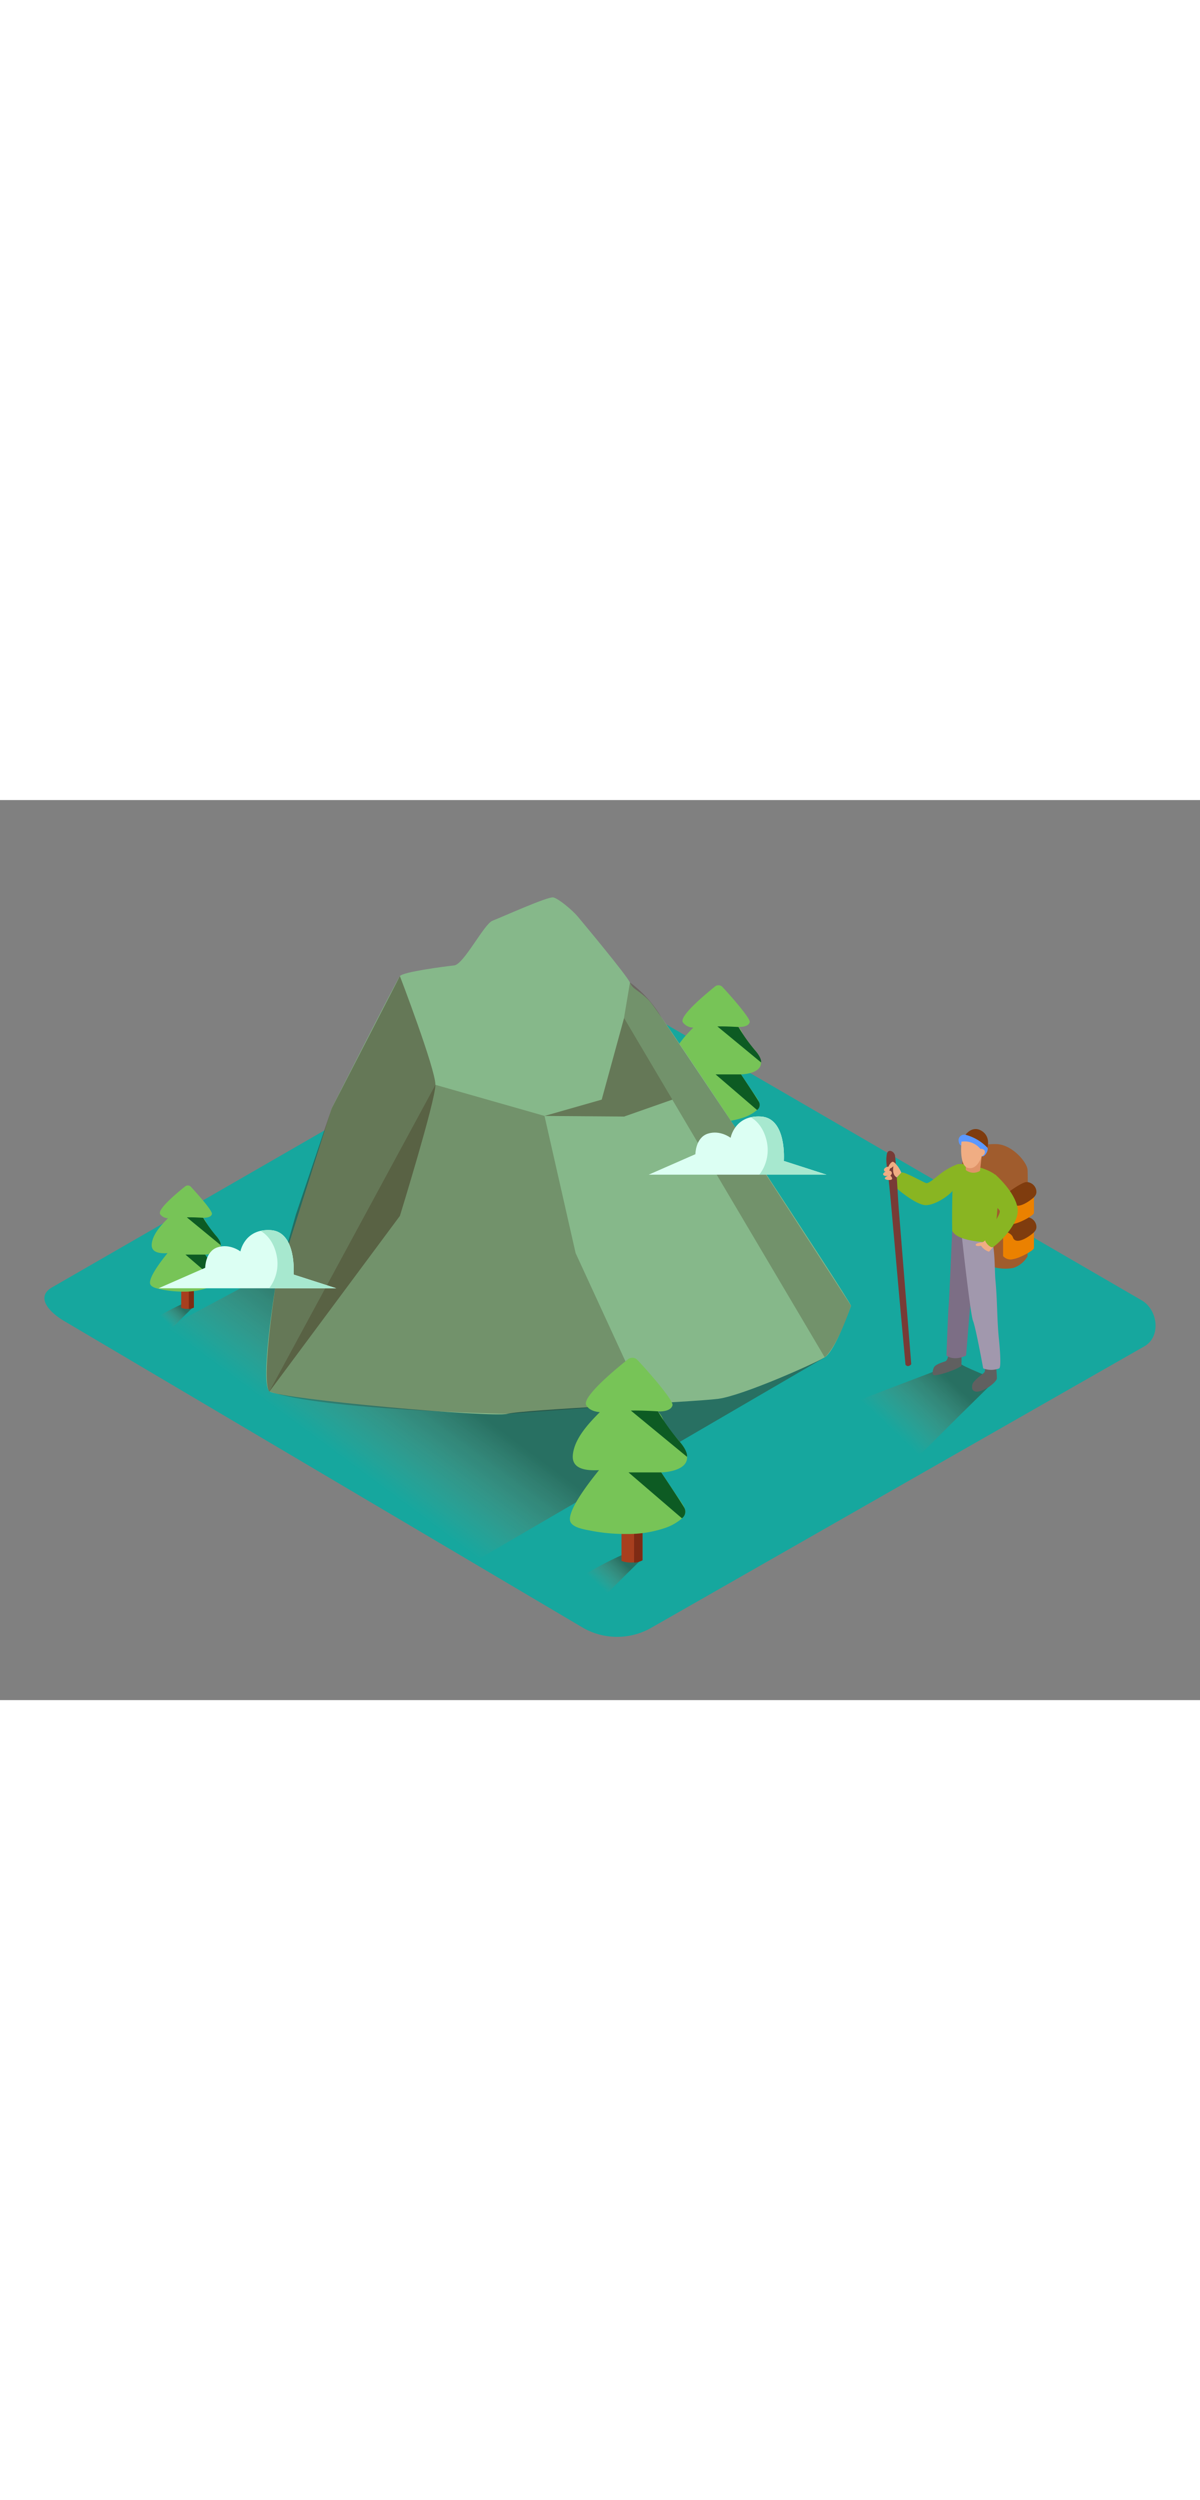 <svg id="Layer_2" data-name="Layer 2" xmlns="http://www.w3.org/2000/svg" xmlns:xlink="http://www.w3.org/1999/xlink" viewBox="0 0 400 300" data-imageid="hiking-isometric-e10a4" imageName="Hiking" class="illustrations_image" style="width: 144px;"><rect x="0" y="0" width="400" height="300" fill="#808080" stroke="none"/><defs><linearGradient id="linear-gradient" x1="295.72" y1="208.47" x2="313.01" y2="190.09" gradientUnits="userSpaceOnUse"><stop offset="0" stop-color="#ff734d" stop-opacity="0"/><stop offset="1" stop-color="#42210b"/></linearGradient><linearGradient id="linear-gradient-2" x1="125.63" y1="227.89" x2="148.72" y2="196.69" xlink:href="#linear-gradient"/><linearGradient id="linear-gradient-3" x1="230.23" y1="120.17" x2="236.24" y2="113.77" xlink:href="#linear-gradient"/><linearGradient id="linear-gradient-4" x1="55.37" y1="173.8" x2="60.04" y2="168.83" xlink:href="#linear-gradient"/><linearGradient id="linear-gradient-5" x1="198.79" y1="261.1" x2="206.54" y2="252.86" xlink:href="#linear-gradient"/></defs><title>PP</title><path d="M194.51,276,22,174c-5.49-3.08-10.2-8.15-4.85-11.46L190.29,62.78c2.6-1.61,6.54-2.66,9.18-1.13L380.54,166.74c5.49,3.19,6.48,12.1,1,15.29L217.25,275.8A22.94,22.94,0,0,1,194.51,276Z" fill="#16a79e"/><path d="M278.91,203.17c2.11-.35,10.16,3.77,11,4.73-1.48,14.59,9,7.46,13.61,11.14l4-1.65q12-12,24.12-23.86c-2.77-2-9.74-4.12-12.42-6.22C305.84,192.81,295.41,196.24,278.91,203.17Z" opacity="0.41" fill="url(#linear-gradient)"/><polyline points="274.94 185.75 157.59 254.14 39.66 184.44 119.99 141.4" opacity="0.41" fill="url(#linear-gradient-2)"/><path d="M225.65,118.86c.73-.12,1.33-.11,1.61.23-.51,5.08,3.14,2.6,4.74,3.88l1.38-.58q4.17-4.18,8.39-8.3c-1-.7-1.9-1.43-2.83-2.16A88.88,88.88,0,0,0,225.65,118.86Z" opacity="0.41" fill="url(#linear-gradient-3)"/><path d="M242.16,114.13v-25h-5.45v25.24A7.28,7.28,0,0,0,242.16,114.13Z" fill="#a83f1e"/><path d="M240,89.18V114.8a5.48,5.48,0,0,0,2.17-.6v-25Z" fill="#7f2b14"/><path d="M247,91.45c3.39-.16,7.72-1.38,6.45-5.15-.75-2.23-3.06-4.2-4.53-6s-1.15-3-2.8-4.68c1.4.06,3.44-.21,3.78-1.6.3-1.22-6.24-8.68-9.08-11.71a1.81,1.81,0,0,0-2.46-.18C235,64.84,226.4,72,227.6,74.05a4.29,4.29,0,0,0,3.51,1.79c-3.1,3.11-6.63,7-7,11.13-.31,3.59,3.36,4.07,6.78,3.88-2.36,2.87-8.78,11.06-7.31,13.54.77,1.31,3.26,1.74,4.73,2a47,47,0,0,0,9.7.94,29.89,29.89,0,0,0,9.65-1.45,13.51,13.51,0,0,0,4.71-2.59c1.51-1.42.66-2.92-.31-4.34C250.35,96.49,248.68,94,247,91.45Z" fill="#77c457"/><path d="M246.14,75.65s-4.12-.27-7-.19l14.55,12s.39-1.39-2.18-4.24A58.53,58.53,0,0,1,246.14,75.65Z" fill="#0d5b23"/><path d="M247,91.45h-8.46l13.82,11.87a2.1,2.1,0,0,0,.61-2.73C252.06,99,247,91.45,247,91.45Z" fill="#0d5b23"/><path d="M283.7,168.57c-.74-2.23-63.43-97.83-67.33-101.73s-5.32-3.55-6.39-6-15.62-19.88-17.39-22-6.39-6-8.16-6.39S167,39.15,164.18,40.21,154.6,54.77,151.4,55.12s-17,2.13-18.1,3.55-22.72,44-22.72,44L91.77,162.33s-5.26,32.3-1.92,34.79,74.34,8.87,79.31,7.45,62.12-3.9,70.29-5,31.95-11.71,35.5-13.84S283.7,168.57,283.7,168.57Z" fill="#86b88a" class="target-color"/><path d="M210,60.8l-2,11.83,66.91,113.12s3.81-2.72,8.76-17.19l-37.84-58.35-25.18-37.5A39.45,39.45,0,0,0,210,60.8Z" fill="#351b0c" opacity="0.24"/><path d="M145.14,94.92l36.36,10.36L191.87,151,215,201.26l-45.89,3.31s-61.88-1.21-79.31-7.45Z" fill="#351b0c" opacity="0.24"/><path d="M133.3,58.67s11.84,30.94,11.84,36.25-11.84,43.69-11.84,43.69L89.85,197.11s-3.09-.07,1.92-34.79l6.83-24.07,12-35.56Z" fill="#351b0c" opacity="0.4"/><polygon points="208.02 72.64 200.57 99.85 181.5 105.29 208.02 105.5 224.12 99.85 208.02 72.64" fill="#351b0c" opacity="0.4"/><path d="M320,121.32s-1.28-.23-5.3,2.36c-2,1.32-5,4.3-6,4s-7.56-4.07-8.22-3.5-3.2,3.38-2.57,4.26,7.41,6.57,10.67,6.59,8.31-3.49,9.42-5.4S320,121.32,320,121.32Z" fill="#89b522"/><path d="M295.65,117.85c.17-.56.49-1,1.21-.91a2,2,0,0,1,1.49,1.64c.65,6.12.81,12.33,1.3,18.48l1.61,20,1.55,19.25.89,11.09.05.64s-1,1.29-1.92.17l-.61-6.66-1.47-16.12L298,145.68c-.41-4.46-.79-9-1.22-13.55q-.33-3.47-.71-6.94c-.23-2.07-.83-4.35-.56-6.43A6,6,0,0,1,295.65,117.85Z" fill="#783b36"/><path d="M300.44,124.18A10.55,10.55,0,0,0,299.2,122c-.58-.65-1-1.28-1.55-1.42s-1.87,1.68-1.39,2.12,1.55-.67,1.55-.67-.66,2.85,1.13,3.75Z" fill="#f0ad83"/><path d="M295.51,122.33s-1,.42-.84,1.09.77.3.77.3-1.4.6-1,1.21,1.55.27,1.55.27-1.29.59-1,1.05,2.33.58,2.38,0-.59-1.06-.59-1.06.76-.62.42-1.18a.79.79,0,0,0-.78-.47S297.37,121.72,295.51,122.33Z" fill="#f0ad83"/><path d="M342.51,123.16c-.2-2.44-5.17-8.47-10.58-8.49a22.65,22.65,0,0,0-10.58,2.45,41.56,41.56,0,0,0-.8,6l10.26,32.43a14.44,14.44,0,0,0,6.92.41,8.51,8.51,0,0,0,4.78-3.86S342.71,125.6,342.51,123.16Z" fill="#a05c2d"/><path d="M328.34,188.08s.2,2.21-.25,2.71-3.77,2.76-4,4.12.15,1.81.5,2,1,.7,3.42-.4,4.17-3,4.27-3.62-.3-4.77-.3-4.77Z" fill="#606060"/><path d="M316.24,184.45s-.3,2.31-1.1,2.61-3.37,1-3.87,2.11-.5,2.31-.05,2.51,3.06-.33,5.93-1.46a14.22,14.22,0,0,0,3.3-1.61,34.51,34.51,0,0,0,0-4.17" fill="#606060"/><path d="M317.4,143.56S316.35,168,316.19,169s-.71,16.16-.71,16.16,2.26,2,6.55,0c0,0,.89-10.78,1.05-12.92s2.53-25.91,2.39-27.18S323.91,144.36,317.4,143.56Z" fill="#7c6e85"/><path d="M320.52,144.57s2.9,26.75,3.82,29,3.39,15.86,3.39,15.86a7.39,7.39,0,0,0,5.33,0c.9-.44-.05-9.43-.14-10.3-.61-6.25-.45-12.09-1.1-19-.37-4.06,0-11.18-1.72-15C328,140.53,320.52,144.57,320.52,144.57Z" fill="#a198ad"/><path d="M334.36,143.69V152a3.33,3.33,0,0,0,3.42,1c2.42-.42,6.79-2.9,6.85-3.63s0-6.4,0-6.4" fill="#eb8100"/><path d="M334.36,143.69s2.69.36,3.3,2.12,2.85,1.21,5.21-.36,2.79-2.42,2.55-3.76a3.39,3.39,0,0,0-3.15-2.67C340.56,138.9,334.36,143.69,334.36,143.69Z" fill="#7f3c0e"/><path d="M334.36,132v8.31a3.33,3.33,0,0,0,3.42,1c2.42-.42,6.79-2.9,6.85-3.63s0-6.4,0-6.4" fill="#eb8100"/><path d="M334.36,132s2.69.36,3.3,2.12,2.85,1.21,5.21-.36,2.79-2.42,2.55-3.76a3.39,3.39,0,0,0-3.15-2.67C340.56,127.19,334.36,132,334.36,132Z" fill="#7f3c0e"/><path d="M317.4,143.56s-.36-20.77,1.26-21.95,12.63,1.38,13.8,4.22-1.08,21.63-1.08,21.63S319.34,147.66,317.4,143.56Z" fill="#89b522"/><path d="M326.66,123.6l.56-4.88-5.28,1.41v3.19A4.11,4.11,0,0,0,326.66,123.6Z" fill="#e09368"/><path d="M321.82,111.57s2.28-3.25,5.4-1.3,1.92,5.61,1.92,5.61" fill="#7f3c0e"/><path d="M320.39,115.13c-.47-.12-.88-.88-.86-2a1.9,1.9,0,0,1,2.3-1.56,15.55,15.55,0,0,1,7.32,4.32c.49.76-.93,3.29-1.93,2.84" fill="#5b98ff"/><path d="M320.5,113.86s-.94,8.09,2.21,8.77,4.5-3.9,4.5-3.9a1.52,1.52,0,0,0,1.09-1.47c-.06-1.13-1.52-1-1.52-1A6.78,6.78,0,0,0,320.5,113.86Z" fill="#f0ad83"/><path d="M328.62,146.56s-.92.93-1.38.89-2.25.36-2,.9,1.76.2,1.76.2a5.2,5.2,0,0,0,2.67,2l1.47-1.68" fill="#f0ad83"/><path d="M331.73,124.79s6.63,5.74,7.46,11.27-7.58,12.83-8.36,13-2.73-1.66-2.52-3,5.47-7.81,4.92-9.17-6.38-4.66-6-8S331.73,124.79,331.73,124.79Z" fill="#89b522"/><path d="M51.81,172.78c.57-.1,1-.08,1.25.18-.4,3.94,2.44,2,3.68,3l1.07-.45q3.24-3.24,6.52-6.45c-.75-.54-1.47-1.11-2.2-1.68A69,69,0,0,0,51.81,172.78Z" opacity="0.41" fill="url(#linear-gradient-4)"/><path d="M64.62,169.11V149.69H60.4v19.59A5.65,5.65,0,0,0,64.62,169.11Z" fill="#a83f1e"/><path d="M62.94,149.74v19.89a4.26,4.26,0,0,0,1.69-.47V149.74Z" fill="#7f2b14"/><path d="M68.39,151.51c2.63-.13,6-1.07,5-4-.58-1.73-2.37-3.26-3.52-4.63s-.89-2.29-2.17-3.64c1.09,0,2.67-.16,2.94-1.24s-4.85-6.74-7-9.09a1.41,1.41,0,0,0-1.91-.14c-2.62,2.08-9.3,7.63-8.37,9.23A3.33,3.33,0,0,0,56,139.39c-2.41,2.41-5.15,5.43-5.42,8.64-.24,2.79,2.61,3.16,5.26,3-1.83,2.23-6.81,8.58-5.68,10.51.6,1,2.53,1.35,3.67,1.58a36.5,36.5,0,0,0,7.53.73,23.2,23.2,0,0,0,7.49-1.13,10.49,10.49,0,0,0,3.65-2c1.17-1.1.52-2.27-.24-3.37C71,155.42,69.69,153.46,68.39,151.51Z" fill="#77c457"/><path d="M67.71,139.24s-3.2-.21-5.43-.15l11.29,9.28s.3-1.08-1.69-3.29A45.44,45.44,0,0,1,67.71,139.24Z" fill="#0d5b23"/><path d="M68.39,151.51H61.82l10.73,9.21A1.63,1.63,0,0,0,73,158.6C72.31,157.35,68.39,151.51,68.39,151.51Z" fill="#0d5b23"/><path d="M192.89,259.42c.94-.16,1.71-.14,2.08.29-.66,6.54,4,3.34,6.1,5l1.77-.74q5.37-5.38,10.81-10.7c-1.24-.9-2.44-1.85-3.65-2.79A114.5,114.5,0,0,0,192.89,259.42Z" opacity="0.41" fill="url(#linear-gradient-5)"/><path d="M214.16,253.32V221.1h-7v32.51A9.38,9.38,0,0,0,214.16,253.32Z" fill="#a83f1e"/><path d="M211.36,221.19v33a7.07,7.07,0,0,0,2.8-.78V221.19Z" fill="#7f2b14"/><path d="M220.41,224.11c4.36-.21,10-1.78,8.32-6.64-1-2.88-3.94-5.41-5.84-7.69s-1.48-3.8-3.6-6c1.81.08,4.43-.27,4.88-2.06.39-1.57-8-11.19-11.69-15.09a2.34,2.34,0,0,0-3.16-.23c-4.35,3.46-15.44,12.67-13.9,15.32.93,1.6,2.82,2.15,4.52,2.3-4,4-8.54,9-9,14.33-.4,4.62,4.33,5.24,8.73,5-3,3.7-11.31,14.24-9.42,17.45,1,1.69,4.2,2.25,6.1,2.62a60.57,60.57,0,0,0,12.5,1.21,38.5,38.5,0,0,0,12.43-1.87,17.41,17.41,0,0,0,6.06-3.33c1.94-1.82.86-3.76-.4-5.6C224.71,230.6,222.56,227.35,220.41,224.11Z" fill="#77c457"/><path d="M219.29,203.75s-5.31-.35-9-.25L229,218.91s.5-1.79-2.81-5.46A75.4,75.4,0,0,1,219.29,203.75Z" fill="#0d5b23"/><path d="M220.41,224.11h-10.9l17.8,15.29a2.71,2.71,0,0,0,.78-3.52C226.91,233.81,220.41,224.11,220.41,224.11Z" fill="#0d5b23"/><path d="M216.24,124.86h59.24l-14.2-4.57s1.09-14.27-7.64-14.81-10.1,7.1-10.1,7.1-3.55-2.73-7.64-1.37-4.1,6.83-4.1,6.83Z" fill="#dcfff3"/><path d="M255.76,114.74a13.44,13.44,0,0,1-2.65,10.12h22.37l-14.2-4.57s1.09-14.27-7.64-14.81a11.75,11.75,0,0,0-3.4.26C253.29,107.46,255.17,110.92,255.76,114.74Z" fill="#a7e8cf"/><path d="M52.84,162.73h59.24l-14.2-4.57s1.09-14.27-7.64-14.81-10.1,7.1-10.1,7.1-3.55-2.73-7.64-1.37-4.1,6.83-4.1,6.83Z" fill="#dcfff3"/><path d="M92.36,152.61a13.44,13.44,0,0,1-2.65,10.12h22.37l-14.2-4.57s1.09-14.27-7.64-14.81a11.75,11.75,0,0,0-3.4.26C89.9,145.32,91.78,148.79,92.36,152.61Z" fill="#a7e8cf"/></svg>